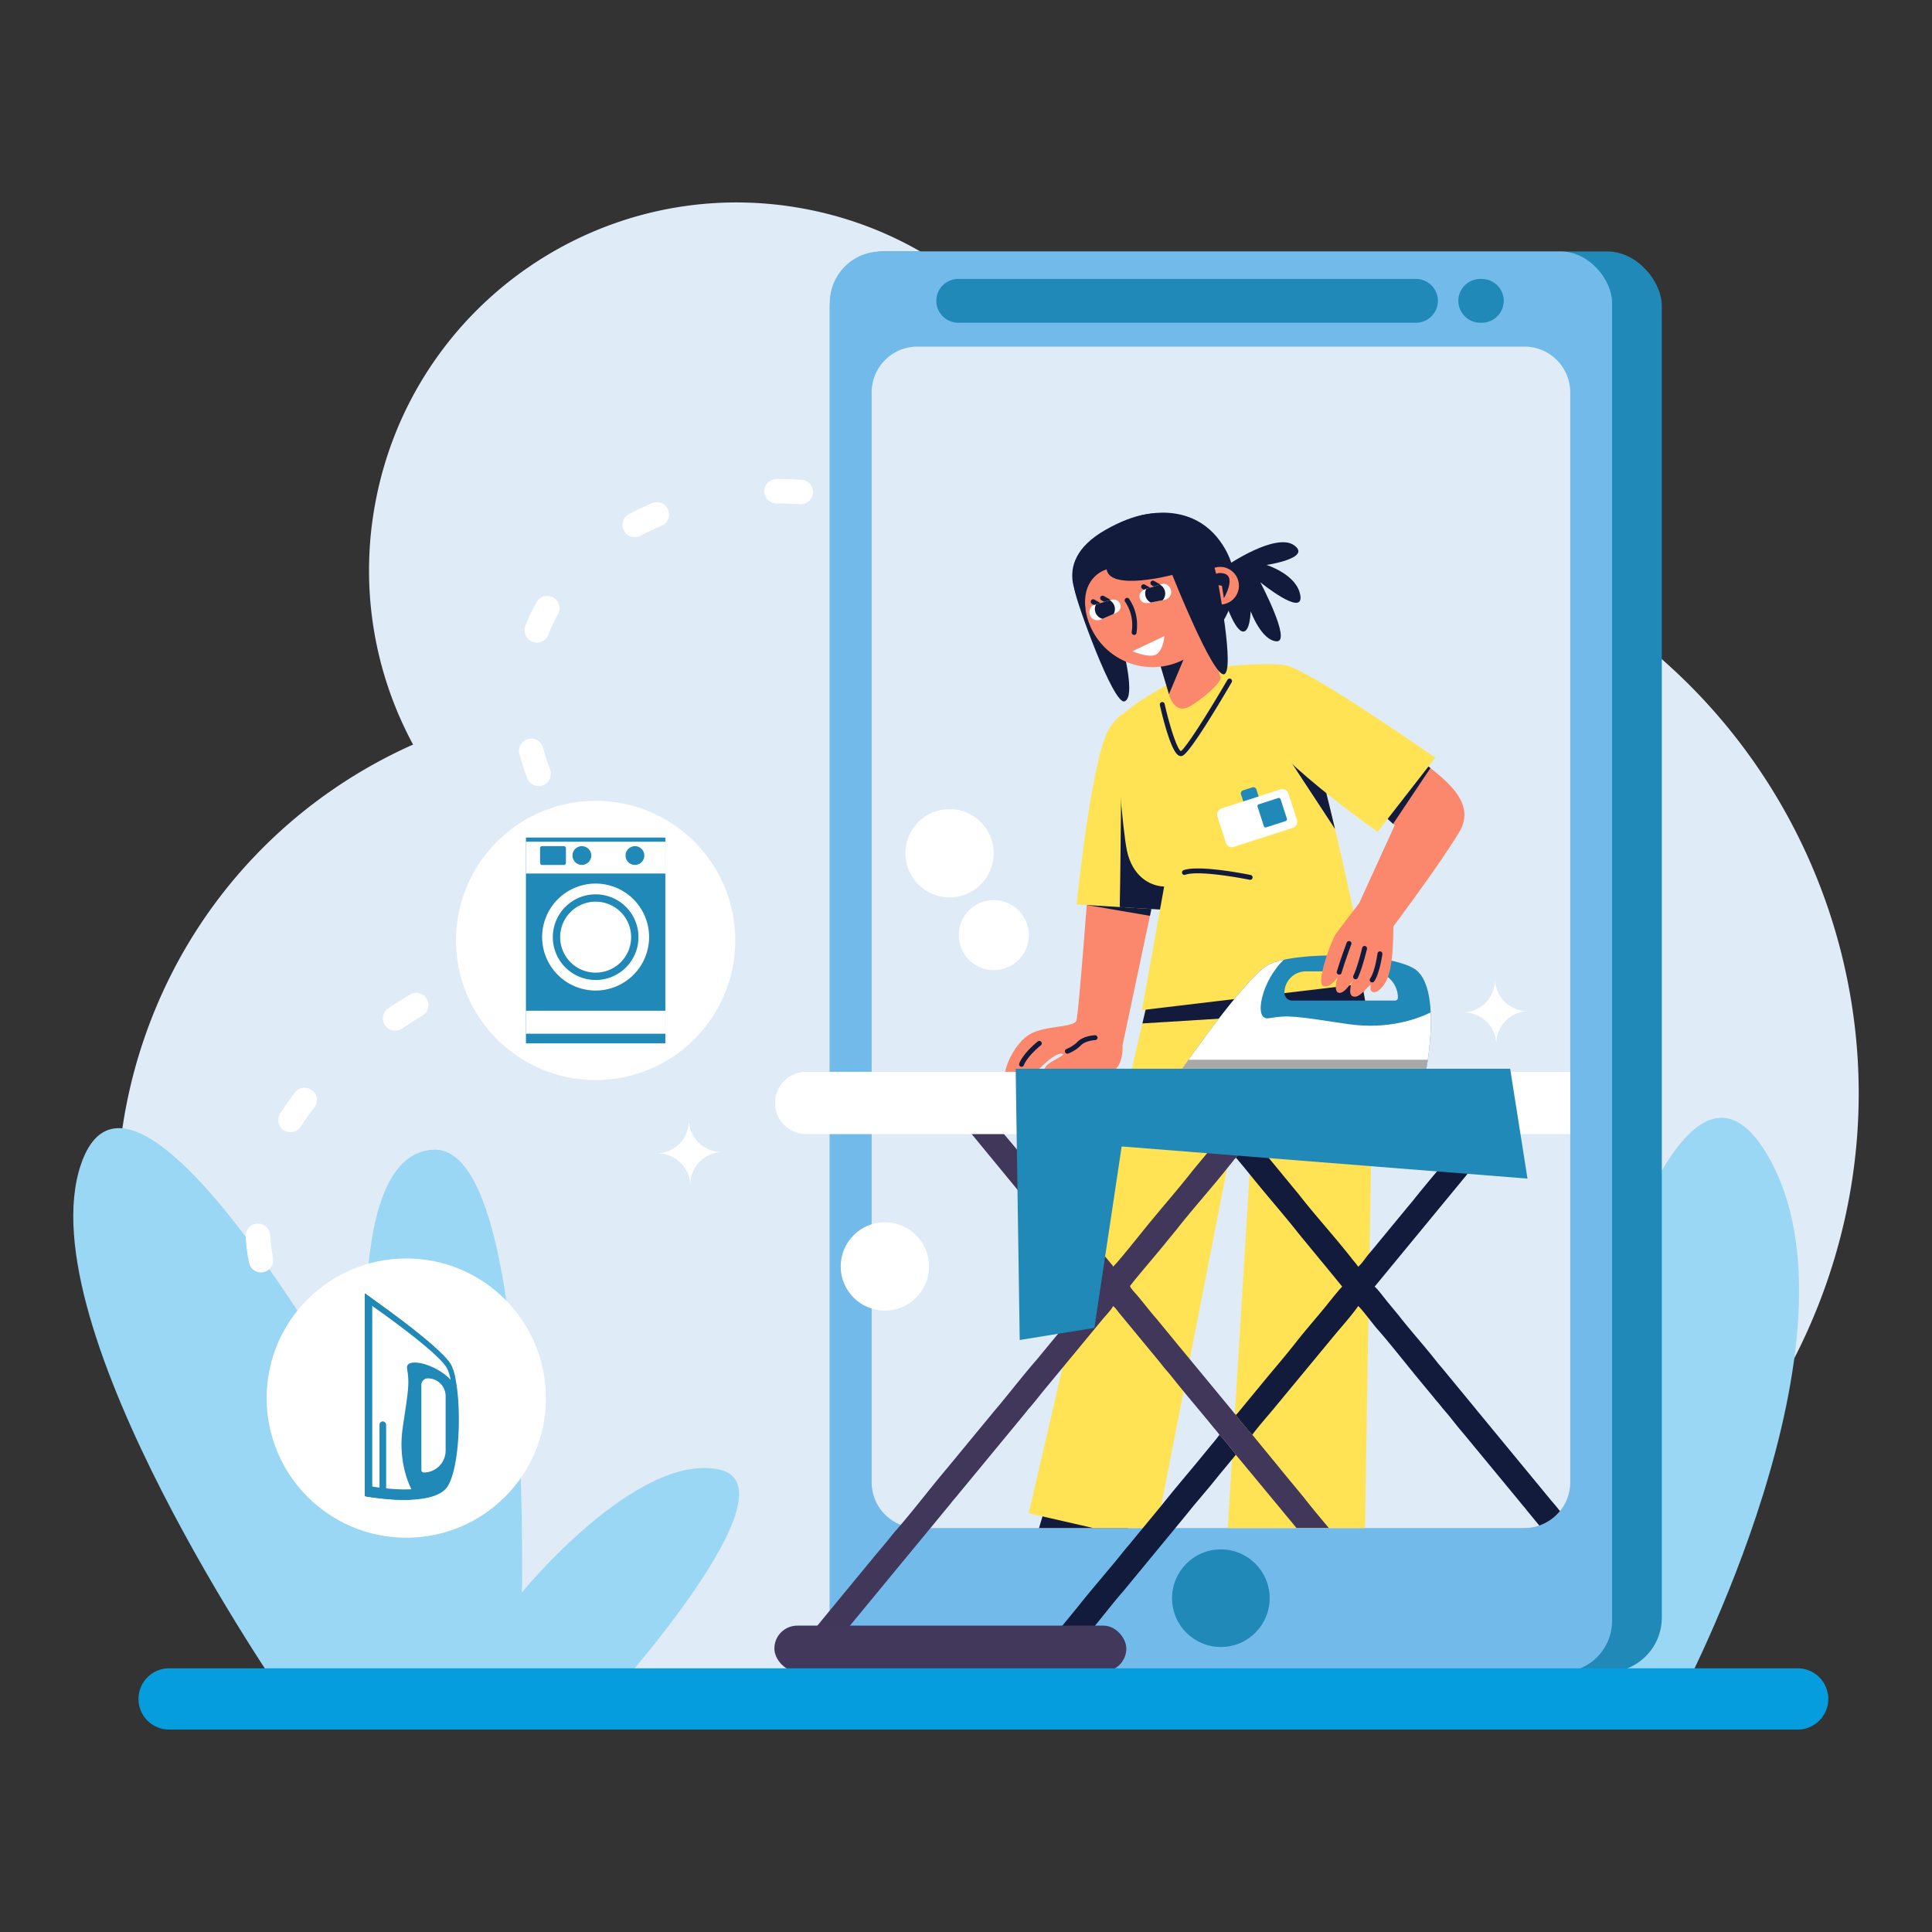 <svg id="Ñëîé_1" data-name="Ñëîé 1" xmlns="http://www.w3.org/2000/svg" viewBox="0 0 4000 4000"><rect x="0" y="0" width="4000" height="4000" fill="#333333" stroke="none"/><defs><style>.cls-1,.cls-6{fill:#dfebf7;}.cls-1,.cls-10,.cls-11,.cls-13,.cls-14,.cls-2,.cls-7,.cls-8,.cls-9{fill-rule:evenodd;}.cls-2{fill:#9ad7f4;}.cls-13,.cls-3{fill:#fff;}.cls-4,.cls-7{fill:#2089b7;}.cls-5{fill:#72baea;}.cls-8{fill:#fb886d;}.cls-15,.cls-9{fill:#121b3c;}.cls-10{fill:#ffe354;}.cls-11{fill:#41375a;}.cls-12{fill:#42385b;}.cls-14{fill:#a8a8a6;}.cls-16{fill:#059ddd;}</style></defs><title>Plan de travail 26</title><path class="cls-1" d="M2285,1126.86c242.78-78.77,512.55-80.73,771.4,12.11,621.23,222.83,944.2,907.07,721.38,1528.3s-907.06,944.2-1528.3,721.38a1196.52,1196.52,0,0,1-276.89-142.16c-273.54,249.88-672.78,343.86-1045.78,210.07C390.06,3264,111,2672.78,303.52,2136c99-276,303.46-483.85,551.71-594.48A758,758,0,0,1,776.9,1042C853.41,628.6,1250.58,355.48,1664,432,2012.56,496.49,2261.38,788.93,2285,1126.86Z"/><path class="cls-2" d="M590.4,3517.46s-536.91-772-422.8-1106.72,603.1,559.15,603.1,559.15-74.37-582,127.23-589.58S1080.51,3297,1080.51,3297s235.83-289.08,407-254.85-228.23,475.3-228.23,475.3Z"/><path class="cls-2" d="M3476.88,3517.46s401.49-753,182.58-1125.74S3216,3111.82,3216,3111.82l-35.82,424.83Z"/><path class="cls-3" d="M983.75,2984.41h-.43a480.37,480.37,0,0,1-53.36-3.87,25.36,25.36,0,0,1,6.48-50.3,432.06,432.06,0,0,0,47.73,3.47,25.36,25.36,0,0,1-.42,50.71Zm-282-99.84a25.25,25.25,0,0,1-15.44-5.25,504.13,504.13,0,0,1-40.54-34.72,25.36,25.36,0,1,1,35-36.7,451.54,451.54,0,0,0,36.45,31.2,25.36,25.36,0,0,1-15.47,45.47ZM540.32,2634.4a25.37,25.37,0,0,1-24.86-20.47,390.41,390.41,0,0,1-6.75-53.77,25.35,25.35,0,1,1,50.63-2.8,342.57,342.57,0,0,0,5.88,46.78,25.36,25.36,0,0,1-20,29.78A25.87,25.87,0,0,1,540.32,2634.4Zm61.16-290.21a25.37,25.37,0,0,1-21.37-39c9.26-14.54,19.54-29.11,30.54-43.31A25.36,25.36,0,1,1,650.73,2293c-10.05,13-19.41,26.25-27.84,39.47A25.32,25.32,0,0,1,601.48,2344.19Zm216.73-210.28a25.36,25.36,0,0,1-14.11-46.45c14-9.37,28.73-18.72,43.72-27.8A25.36,25.36,0,1,1,874.1,2103c-14.35,8.69-28.42,17.64-41.83,26.6A25.32,25.32,0,0,1,818.21,2133.91Zm270.09-138.69a25.36,25.36,0,0,1-9.43-48.91c15.67-6.26,31.78-12.47,47.89-18.46a25.36,25.36,0,0,1,17.66,47.55c-15.72,5.84-31.44,11.89-46.71,18A25.22,25.22,0,0,1,1088.3,1995.22Zm196.08-117.58a25.27,25.27,0,0,1-18-7.5c-12.42-12.52-24.42-25.26-35.69-37.85a25.36,25.36,0,0,1,37.81-33.81c10.69,12,22.09,24,33.89,35.94a25.37,25.37,0,0,1-18,43.22Zm-169.21-250.16a25.37,25.37,0,0,1-23.74-16.42,523,523,0,0,1-16.25-50.73,25.36,25.36,0,0,1,49-13,475.62,475.62,0,0,0,14.68,45.81,25.36,25.36,0,0,1-23.72,34.3Zm-3.82-297.14a25.37,25.37,0,0,1-23.57-34.68,407.66,407.66,0,0,1,23.16-48.79,25.36,25.36,0,0,1,44.28,24.74,355.26,355.26,0,0,0-20.27,42.68A25.37,25.37,0,0,1,1111.35,1330.34ZM1951.83,1117a25.28,25.28,0,0,1-10.06-2.09c-15.19-6.58-30.61-12.79-45.83-18.48a25.36,25.36,0,0,1,17.75-47.51c16,6,32.26,12.53,48.23,19.45a25.36,25.36,0,0,1-10.09,48.63Zm-637.58-4.79a25.36,25.36,0,0,1-12-47.73c15.4-8.22,31.52-15.88,47.93-22.76a25.36,25.36,0,0,1,19.61,46.78c-15,6.27-29.64,13.24-43.65,20.72A25.23,25.23,0,0,1,1314.25,1112.17ZM1658,1043.91c-.54,0-1.08,0-1.62,0-15.38-1-30.86-1.47-46-1.47h-3.09a25.36,25.36,0,0,1-.12-50.71h3.21c16.21,0,32.76.53,49.2,1.57a25.36,25.36,0,0,1-1.58,50.66Z"/><rect class="cls-4" x="1718.07" y="520.62" width="1722.49" height="2941.44" rx="112.89" ry="112.89"/><rect class="cls-5" x="1718.07" y="520.62" width="1619.56" height="2941.44" rx="106.15" ry="106.15"/><circle class="cls-4" cx="2527.85" cy="3308.7" r="101.04" transform="translate(-342.75 292.55) rotate(-6.2)"/><path class="cls-6" d="M1899.45,717.61H3156.23a94.8,94.8,0,0,1,94.8,94.8V3068.79a94.8,94.8,0,0,1-94.8,94.8H1899.46a94.8,94.8,0,0,1-94.8-94.8V812.41a94.79,94.79,0,0,1,94.79-94.79Z"/><path class="cls-7" d="M1983.84,668.16h947.8A45.46,45.46,0,0,0,2977,622.84h0a45.46,45.46,0,0,0-45.33-45.33h-947.8a45.46,45.46,0,0,0-45.33,45.33h0A45.46,45.46,0,0,0,1983.84,668.16Z"/><path class="cls-7" d="M3068,668.16h-3.31a45.46,45.46,0,0,1-45.33-45.32h0a45.46,45.46,0,0,1,45.33-45.33H3068a45.46,45.46,0,0,1,45.33,45.33h0A45.46,45.46,0,0,1,3068,668.16Z"/><path class="cls-8" d="M2252.13,1845.48s-18.89,251.65-23.4,267.05-62.6,10-95.41,28.09-54.48,71.51-51.91,83.56,58,1.84,58,1.84,40.15-46.13,58.49-44.44-48.21,21.64-32.69,37.48,111.93,12.36,136.94,0,22-55.35,22-55.35L2385.32,1875Z"/><polygon class="cls-9" points="2380.83 1896.14 2385.32 1874.94 2358.8 1869.08 2250.09 1873.72 2380.83 1896.14"/><path class="cls-10" d="M2421.32,1884.34s31.09-286.07-10.25-351-78.32-84-115-23.87-67,363-67,363Z"/><path class="cls-9" d="M2421.32,1884.34s2.58-23.83,5.27-59.26C2390.31,1702.46,2325.28,1507,2325.28,1507c-4.59,13.63-4.42,260-7,371Z"/><polygon class="cls-9" points="2338.75 3153.87 2335.03 3163.58 2151.17 3163.58 2168.43 3105.95 2338.75 3153.87"/><path class="cls-10" d="M2811,2003.8s33,92.52,29.31,300.25C2837,2488.92,2828,3043.67,2826,3163.58h-284l52.69-856-31.15-7-168.38,863h-132L2129.86,3133l243.22-1048Z"/><path class="cls-9" d="M2811,2003.8s9.82,27.55,18.15,86.34l-463.89,28.76,7.87-33.93Z"/><path class="cls-10" d="M2475.23,1386.72s-156.5,77-161.34,108.55c-5.7,37.14,10.26,223,19.26,265.65,10.76,51,45,73.31,77.1,74.56l-46,255.8,468.89-55.87s-128.52-652.83-182.57-659S2475.23,1386.72,2475.23,1386.72Z"/><path class="cls-9" d="M2764,1716.31c-12.53-53.13-25.81-106.61-39-154.93l-105.48-65.15Z"/><path class="cls-8" d="M2421.47,1441.55c3.77,9.89,15.24,36.71,43.1,20.21s66.19-50.53,62.42-60.42l-60.14-191.7-101.95,41.53Z"/><polygon class="cls-9" points="2396.67 1358.09 2420.21 1437.29 2479.17 1297.22 2396.67 1358.09"/><path class="cls-11" d="M2558.74,2314.56c-2.5,4.73-31,39.42-34.1,41.27-6.89,10.91-18.58,23.67-27.15,33.82l-27.62,33.24c-28.16,36.22-66.38,79.89-96.34,116.68-8.7,10.68-62.82,78.67-69.2,82.94-1.09-4.08-1.59-3.21-4.33-6.63l-75-90.57c-16.34-20.07-32.15-40.76-49.41-60.13-3.53-4-6.66-7.93-9.9-12-45.62-57.61-94.67-112.48-140.29-170.09-6.06-7.65-12.34-17.88-21-22.83-11.85-6.77-26.93-2-33.17,6.08-15.65,20.37,4.25,39,20,57,3.72,4.27,6.32,7.75,9.84,12.07,3.3,4,6.8,7.78,10.08,11.83l100,121.51c26.23,32.56,53.85,63.93,79.8,96.7,13.16,16.63,27,32.08,40.17,48.69,6.6,8.33,13.19,15.69,19.79,24,6.75,8.52,13.53,16.45,20.53,24.5-3.85,7.28-59.09,73.3-67.26,82.46-3.54,4-6.6,7.65-9.95,12l-47.85,58c-17.48,19.62-50.11,60.55-68.19,82.74-6.65,8.16-12.57,15.16-19.38,23.22l-97.38,118.07c-34.89,41.29-71.17,89.08-106,128.92-3.47,4-7,8-10,11.89-12.54,16.1-26.13,31.37-39.11,47.31l-135.25,164.18a25.29,25.29,0,0,0-5.78,14.45v3.46a26.56,26.56,0,0,0,17.55,23.29c19.18,6.87,28.8-9.57,39.39-21.68,6.87-7.86,12.59-15.18,19.37-23.23l222.81-270.16c3.65-4.08,6.21-8,9.78-12.13s7-8,10-11.89c3.23-4.15,6.54-7.86,9.9-12l125.47-152.05c3.57-4.09,6.14-8.05,9.78-12.13,13.54-15.18,25.88-31.87,39-47.41l116.75-141.3c3.79-4.34,17.74-19.11,19.21-24.62,5.67,3.81,9.71,11,14.29,16.14l82.57,100c4.74,6,8.72,11.17,13.63,16.8s9.23,10.82,13.82,16.61c26.87,33.94,55.19,66.49,82.44,100.14,4.82,5.95,9.44,10.46,13.56,17,3.14,1.86,31.62,36.55,34.1,41.28l95.45,115.1c8,10.19,15.79,18.75,23.66,28.68l6.41,7.78h67c-18-21.34-35.65-42.5-51.36-62.71l-23.65-28.69c-2.44-3.11-3.55-4-6.1-7.29l-17.57-21.38c-4-5-7.8-9.84-12-14.72l-47.75-58.25c-3.09-2.32-32.34-37.49-34-41.29-2-1.42-4.92-5.35-6.84-7.84L2449,2796.74c-4.73-5.84-9-10.62-13.75-16.68l-41.17-50.12c-14.08-15.8-27.47-34.05-41.34-50-3.3-3.79-11.84-12.53-13.12-17.31,7.21-10.76,61-73.13,74.78-90.76l20.85-25.41c32.84-42.06,76.43-90.51,109.56-132.66,2.67-3.39,4.26-5,6.62-8,1.76-2.28,5.21-7,7.36-8.53,1.66-3.77,30.94-39,34-41.29l59.83-72.94c15.12-18.91.64-40.81-17.38-42.79H2630c-5.6.63-11.3,3.29-16.37,8.63Z"/><path class="cls-9" d="M2592.8,2356c-3.07,2.3-32.35,37.52-34,41.29,2.91,2,4.42,4.78,6.92,7.61,2.66,3,4.59,5.45,7.24,8.59l20.24,24.8c30.23,37.53,67.62,80,96.3,116.71l41.24,50.05c2.68,3.33,4.44,5.48,7.19,8.63L2779,2663.9c-4.06,2.71-28.14,33.21-33.92,40.34-19.31,23.85-44.27,52.17-62.24,75.29-21.71,27.93-51.79,62.43-75.3,91.46-2.29,2.83-4.75,5.8-7.2,8.62L2566.3,2921c-2.59,3-4.77,6.34-7.51,8.25,1.67,3.8,30.92,39,34,41.29,9.33-13.22,29.76-36.61,40.55-49.44l124-149.92c15.2-18.66,42.38-48.86,54.6-67.12,6.69,4.91,31.24,38.16,39.26,47.16,21,23.54,57.67,69.69,78.64,95.43l29.76,36c3.7,4.4,6.23,7.43,9.87,12,3.17,4,6.2,7.43,9.5,11.2,3.57,4.08,6.14,8,9.78,12.13,13.73,15.4,26,32.52,39.58,48.05l117.82,142.66c3.41,4.33,6.37,8,9.95,12s6.21,8.05,9.77,12.13l21.14,25.64a95.52,95.52,0,0,0,42.75-29.95l-8.67-10.74c-3.28-4-6.78-7.78-10.08-11.83l-147.38-178.83c-3.55-4.07-6.39-7.76-9.85-12.06L2985,2831.6c-3.47-4-6.94-7.95-10-11.89-25.45-32.66-53.65-63.51-79.1-96.18l-19.8-24c-6.59-7.39-23.81-31.39-30.12-35.61L3031.27,2439c3.8-4.35,6.46-8.38,10.37-12.76,19.79-22.21,51.44-62.32,72-87.5l41.3-50c17.9-21.45-5-54.52-31.63-40.15-8.71,4.7-16,16.21-22.18,24.07l-61.72,74.61c-33.64,42.47-69.37,83.23-103.48,125.35-6.78,8.38-13.15,16.65-20.25,24.79l-62.19,75.35c-6.77,8.55-13.34,16.12-20.47,24.57-5.74,6.79-14.37,20.28-21.07,25.18-4.08-6.09-8.16-10.34-12.86-16.35-35.4-45.34-74.73-88-110.09-133.36Z"/><path class="cls-9" d="M2558.74,3012c-2.48-4.73-31-39.42-34.1-41.28-7.16,10.05-14.85,18.47-22.74,28.27-31.62,39.25-66.94,79.62-97.92,118.75l-64.35,78.06c-3.68,4.73-7.71,8.9-11.66,13.9-30.84,39-68.73,81.42-98.42,119.46l-52.2,63.44c-20.46,25.12-2.92,43.71,12.85,46.4,21.35,3.65,35.88-25.71,54.8-46.92,24.25-27.2,56.63-70.73,80.92-98l127.59-154.81c21-26.85,49.19-58.06,69.92-84.66l34.75-42C2558.3,3012.55,2558.55,3012.23,2558.74,3012Z"/><path class="cls-9" d="M2524.64,2355.83c3.13-1.85,31.6-36.54,34.1-41.27l-35.32-42.6c-9.23-11.88-18.76-24.11-36.23-19.21-16.57,4.63-23.42,23.8-15.34,37.91l26.17,32.26c3,3.8,5.5,6.89,8.74,10.74C2513.26,2341.38,2518.89,2347.76,2524.64,2355.83Z"/><rect class="cls-12" x="1603.26" y="3365.69" width="728.66" height="94.93" rx="47.46" ry="47.46"/><path class="cls-13" d="M1669,2219.06H3251V2348H1669a64.63,64.63,0,0,1-64.45-64.44h0A64.64,64.64,0,0,1,1669,2219.06Z"/><polygon class="cls-7" points="2111.23 2774.31 2102.83 2212.69 3126.6 2212.69 3162.52 2440.13 2322.32 2373.6 2265.82 2749.3 2111.23 2774.31"/><path class="cls-7" d="M2447.63,2212.69h505.42s33.84-173.51-26.64-208.07-254.15-33.84-301.67-6.48-177.11,214.55-177.11,214.55Zm255.92-201.59h136.17a54.63,54.63,0,0,1,54.48,54.49h0a6,6,0,0,1-6,6H2675.53a16.27,16.27,0,0,1-16.23-16.23h0A44.38,44.38,0,0,1,2703.55,2011.1Z"/><path class="cls-13" d="M2447.63,2212.69h505.42s11.72-60.11,9-116.62c-21.38,10.75-84.84,37.12-172.35,24-108.63-16.33-121.82-18.84-162.64-11.93-33.28,5.63-14.78-78.09,31-121.1-14.13,3-25.64,6.71-33.32,11.13C2577.22,2025.5,2447.63,2212.69,2447.63,2212.69Z"/><path class="cls-14" d="M2447.63,2212.69h505.42s1.37-7,3.07-18.56H2460.69C2452.5,2205.65,2447.63,2212.69,2447.63,2212.69Z"/><path class="cls-8" d="M3021.45,1722.31c-37.81,63.55-136.71,195.91-136.71,195.91-.2,30.88-.7,86.2-15.19,113.78-7.23,13.76-19.31,24.64-27.32,21.92s-3.54-12.67-4.65-15.19c-8.63,6.28-24.06,29.83-37.16,23.94-10.89-4.9-.74-31.87-.74-31.87s-15.3,26.55-27.13,24.78-5.34-25.38-3.31-32.95c-4.57,8.15-18.23,23.51-29.82,18.59-15.12-6.41,16.72-94.39,26.47-107.82C2777.23,1917.77,2814,1870,2814,1870l73.61-161.38L2851.09,1676l88.11-103.28C2986,1609.75,3059.25,1658.76,3021.45,1722.31Z"/><path class="cls-9" d="M2884.29,1705.67l-33.15-29.6,88.06-103.33c7,5.55,14.61,11.36,22.35,17.46Z"/><path class="cls-10" d="M2852.21,1722.14s-235.95-164.92-256.93-239,19.11-114.35,67.31-105.47,309,191,309,191Z"/><path class="cls-15" d="M2588.46,1821.63a5.11,5.11,0,0,1-1-.1c-1-.22-104.17-21.14-133.54-10.35a5.07,5.07,0,0,1-3.49-9.52c32.05-11.8,134.71,9,139.07,9.93a5.07,5.07,0,0,1-1,10Z"/><path class="cls-15" d="M2209.87,2181.59a5.07,5.07,0,0,1-1.75-9.83c.12-.05,13-4.88,22.53-14.63,12.68-13,36.38-13.8,36.61-13.8a5.07,5.07,0,0,1,0,10.14c-3.15,0-20.85,2-29.37,10.74-11.17,11.45-25.67,16.85-26.28,17.07A5.13,5.13,0,0,1,2209.87,2181.59Z"/><path class="cls-15" d="M2115,2208.67a5.07,5.07,0,0,1-4.72-6.93c8.65-21.95,37.14-44.59,38.35-45.55a5.07,5.07,0,1,1,6.28,8c-.27.22-27.55,21.92-35.19,41.3A5.08,5.08,0,0,1,2115,2208.67Z"/><path class="cls-15" d="M2840.84,2034a5.07,5.07,0,0,1-4.14-8c10.08-14.24,15.22-51.49,15.27-51.86a5.07,5.07,0,1,1,10.05,1.36c-.22,1.63-5.53,40.09-17,56.36A5,5,0,0,1,2840.84,2034Z"/><path class="cls-15" d="M2806.54,2027.46a5.06,5.06,0,0,1-4.56-7.28c8.93-18.44,18.24-57.53,18.33-57.92a5.08,5.08,0,0,1,9.88,2.34c-.4,1.65-9.67,40.55-19.08,60A5.07,5.07,0,0,1,2806.54,2027.46Z"/><path class="cls-15" d="M2772.7,2017.83a5.31,5.31,0,0,1-1.46-.21,5.06,5.06,0,0,1-3.4-6.31c8.2-27.44,20.28-59.31,20.4-59.63a5.07,5.07,0,0,1,9.48,3.61c-.12.31-12.07,31.84-20.17,58.92A5.06,5.06,0,0,1,2772.7,2017.83Z"/><path class="cls-15" d="M2444.88,1565.37a9.56,9.56,0,0,1-4.5-1.18c-16.45-8.67-34-82.17-39-104.5a5.07,5.07,0,0,1,9.9-2.2c9.89,44.21,25.56,93.35,33.53,97.6,10.23-6.15,56.8-79.4,96.61-147.87a5.08,5.08,0,0,1,8.77,5.11c-19.84,34.11-85.82,145.92-102,152.4A8.77,8.77,0,0,1,2444.88,1565.37Z"/><path class="cls-7" d="M2573.55,1636.39l19.37-6.26a6.55,6.55,0,0,1,8.23,4.2l9.46,29.25a6.54,6.54,0,0,1-4.2,8.22l-19.37,6.27a6.56,6.56,0,0,1-8.23-4.21l-9.46-29.24A6.55,6.55,0,0,1,2573.55,1636.39Z"/><path class="cls-13" d="M2528.94,1673.84,2651,1634.35a13.1,13.1,0,0,1,16.45,8.41l17.68,54.64a13.12,13.12,0,0,1-8.41,16.46l-122.08,39.49a13.12,13.12,0,0,1-16.46-8.42l-17.67-54.63A13.11,13.11,0,0,1,2528.94,1673.84Z"/><path class="cls-7" d="M2606.17,1665.21l40.25-13a3.92,3.92,0,0,1,4.93,2.52l13,40.24a3.94,3.94,0,0,1-2.52,4.94l-40.25,13a3.92,3.92,0,0,1-4.93-2.52l-13-40.24A3.94,3.94,0,0,1,2606.17,1665.21Z"/><path class="cls-9" d="M2541.29,1170.12s99.75-68,137.87-41.27-57,40.85-57,40.85,63.73,19.45,70.17,63.91-83-28.1-83-28.1,65.45,123.76,33.8,122.26-53.77-62.35-53.77-62.35-1.06,48.11-18.36,41.51-37.06-68.42-37.06-68.42Z"/><path class="cls-9" d="M2267.77,1123.77l86.42-54.36s113.26-39.85,177.07,58.56-16.42,182-16.42,182l-175.05,9.76-14.2,25.62s25.95,98.18,2.76,106.67-100.49-207.2-103.95-232.34Z"/><path class="cls-8" d="M2356.62,1103.34A140.53,140.53,0,1,1,2249,1270.41,140.53,140.53,0,0,1,2356.62,1103.34Z"/><path class="cls-15" d="M2385.88,1230.23a5.14,5.14,0,0,1-2.5-.66L2365,1219.11a5.08,5.08,0,0,1,5-8.83l18.43,10.46a5.08,5.08,0,0,1-2.51,9.49Z"/><path class="cls-15" d="M2405.13,1222.62a5.14,5.14,0,0,1-2.5-.66l-18.42-10.46a5.08,5.08,0,0,1,5-8.83l18.42,10.46a5.08,5.08,0,0,1-2.51,9.49Z"/><path class="cls-15" d="M2281.79,1261.34a5,5,0,0,1-2.49-.66l-18.43-10.46a5.07,5.07,0,1,1,5-8.82l18.42,10.46a5.07,5.07,0,0,1-2.51,9.48Z"/><path class="cls-15" d="M2301.05,1253.74a5.14,5.14,0,0,1-2.5-.66l-18.42-10.46a5.08,5.08,0,0,1,5-8.83l18.42,10.46a5.08,5.08,0,0,1-2.51,9.49Z"/><path class="cls-13" d="M2372.55,1219.44l32.52-10.11c8.7-2.71,17.8,4.14,19.44,13.1h0a16.63,16.63,0,0,1-13.1,19.44l-33,6.43c-8.94,1.74-17.16-2.12-18.9-11.07C2357.61,1227.74,2364.87,1221.83,2372.55,1219.44Z"/><path class="cls-9" d="M2373.33,1219.19l28.07-8.72a20.75,20.75,0,0,1,5.73,32.23l-24.49,4.77a20.77,20.77,0,0,1-9.31-28.28Z"/><path class="cls-8" d="M2517.87,1174.6a38.94,38.94,0,1,1-29.82,46.29A39,39,0,0,1,2517.87,1174.6Z"/><path class="cls-15" d="M2348.18,1314.61a5.09,5.09,0,0,1-4.51-2.74c-.82-1.59-.66-2.93-.34-5.58a86,86,0,0,0-14-60.61,5.07,5.07,0,1,1,8.41-5.67c13.38,19.85,18.64,42.55,15.64,67.48-.08.65-.14,1.16-.18,1.52a5.06,5.06,0,0,1-2.71,5A5.14,5.14,0,0,1,2348.18,1314.61Z"/><path class="cls-9" d="M2533.89,1238.51c-.34-1.68-4-25.75-4-25.75l-29.07-5s8.33-27.42,33.78-20.27S2533.89,1238.51,2533.89,1238.51Z"/><path class="cls-9" d="M2520.61,1199.21s36.69,191,13.63,196.78-107.14-205.67-107.14-205.67-128.67,34-136-11.44c0,0-52.06,13-43.75,82.8,0,0-83.76-93.51,41.62-164.76S2491.66,1069.45,2520.61,1199.21Z"/><path class="cls-13" d="M2298.1,1242.44l-32.55,10c-8.72,2.68-12.37,13.46-8.66,21.79h0a16.62,16.62,0,0,0,21.78,8.66l30.91-13.33c8.37-3.61,13-11.43,9.37-19.8C2315.12,1240.86,2305.79,1240.08,2298.1,1242.44Z"/><path class="cls-9" d="M2297.32,1242.68l-28.1,8.63a20.74,20.74,0,0,0,13.45,29.84l22.91-9.87a20.75,20.75,0,0,0-8.26-28.6Z"/><path class="cls-13" d="M2344.59,1348.34l66.09-31.38s-1.44,26.54-15.22,37S2344.59,1348.34,2344.59,1348.34Z"/><circle class="cls-3" cx="1233.21" cy="1947.1" r="289.09"/><circle class="cls-3" cx="841.15" cy="2894.58" r="289.09"/><rect class="cls-4" x="1088.9" y="1734.05" width="288.61" height="426.09"/><rect class="cls-3" x="1088.9" y="2092.64" width="288.61" height="47.57"/><rect class="cls-3" x="1088.9" y="1742.69" width="288.61" height="65.88"/><circle class="cls-3" cx="1233.21" cy="1940.27" r="110.72" transform="translate(-981.17 2558.31) rotate(-73.16)"/><path class="cls-7" d="M1233.21,2029a88.69,88.69,0,1,0-88.68-88.69A88.86,88.86,0,0,0,1233.21,2029Z"/><path class="cls-13" d="M1233.21,1866.81a73.47,73.47,0,1,1-73.47,73.46A73.46,73.46,0,0,1,1233.21,1866.81Z"/><path class="cls-7" d="M1204.73,1790.72a19.42,19.42,0,1,0-19.41-19.41A19.46,19.46,0,0,0,1204.73,1790.72Z"/><path class="cls-7" d="M1314.57,1790.72a19.42,19.42,0,1,0-19.42-19.41A19.45,19.45,0,0,0,1314.57,1790.72Z"/><rect class="cls-4" x="1118.17" y="1751.79" width="53.52" height="39.04" rx="3.97" ry="3.97"/><path class="cls-7" d="M755.29,2678v419.52s144,28.09,172.71-22.11,28.09-211,5.38-250.4-178.09-147-178.09-147Zm167.33,212.43v113a45.35,45.35,0,0,1-45.22,45.22h0a5,5,0,0,1-5-5V2867.2a13.51,13.51,0,0,1,13.47-13.47h0A36.84,36.84,0,0,1,922.62,2890.46Z"/><path class="cls-7" d="M755.29,2678v419.52s49.9,9.73,96.81,7.5c-8.93-17.75-30.82-70.42-19.9-143.06,13.55-90.17,15.64-101.12,9.9-135-4.67-27.62,64.82-12.27,100.52,25.71-2.48-11.73-5.57-21.28-9.24-27.66C910.67,2785.6,755.29,2678,755.29,2678Z"/><path class="cls-13" d="M764.79,2699.7v377s44.84,8.74,87,6.73c-8-15.94-27.69-63.27-17.88-128.54,12.18-81,14.05-90.87,8.9-121.31-4.2-24.83,58.24-11,90.32,23.1-2.23-10.54-5-19.13-8.3-24.86C904.41,2796.36,764.79,2699.7,764.79,2699.7Z"/><path class="cls-7" d="M755.29,2678v419.52s5.85,1.14,15.41,2.55V2688.87C761.14,2682.08,755.29,2678,755.29,2678Z"/><rect class="cls-4" x="785.72" y="2942.85" width="13.79" height="155.96" rx="6.89" ry="6.89"/><path class="cls-16" d="M3721.07,3580.86H350.94a63.4,63.4,0,1,1,0-126.79H3721.07a63.4,63.4,0,1,1,0,126.79Z"/><circle class="cls-3" cx="2057.57" cy="1936.07" r="72.54"/><circle class="cls-3" cx="1832.01" cy="2621.98" r="91.43"/><circle class="cls-3" cx="1965.94" cy="1766.55" r="91.43"/><path class="cls-13" d="M3164.13,2093.25a67.61,67.61,0,0,1-69-66.14,67.59,67.59,0,0,1-66.14,69,67.58,67.58,0,0,1,69,66.14A67.59,67.59,0,0,1,3164.13,2093.25Z"/><path class="cls-13" d="M1495.29,2385.12a67.58,67.58,0,0,1-69-66.13,67.61,67.61,0,0,1-66.14,69,67.58,67.58,0,0,1,69,66.13A67.61,67.61,0,0,1,1495.29,2385.12Z"/></svg>